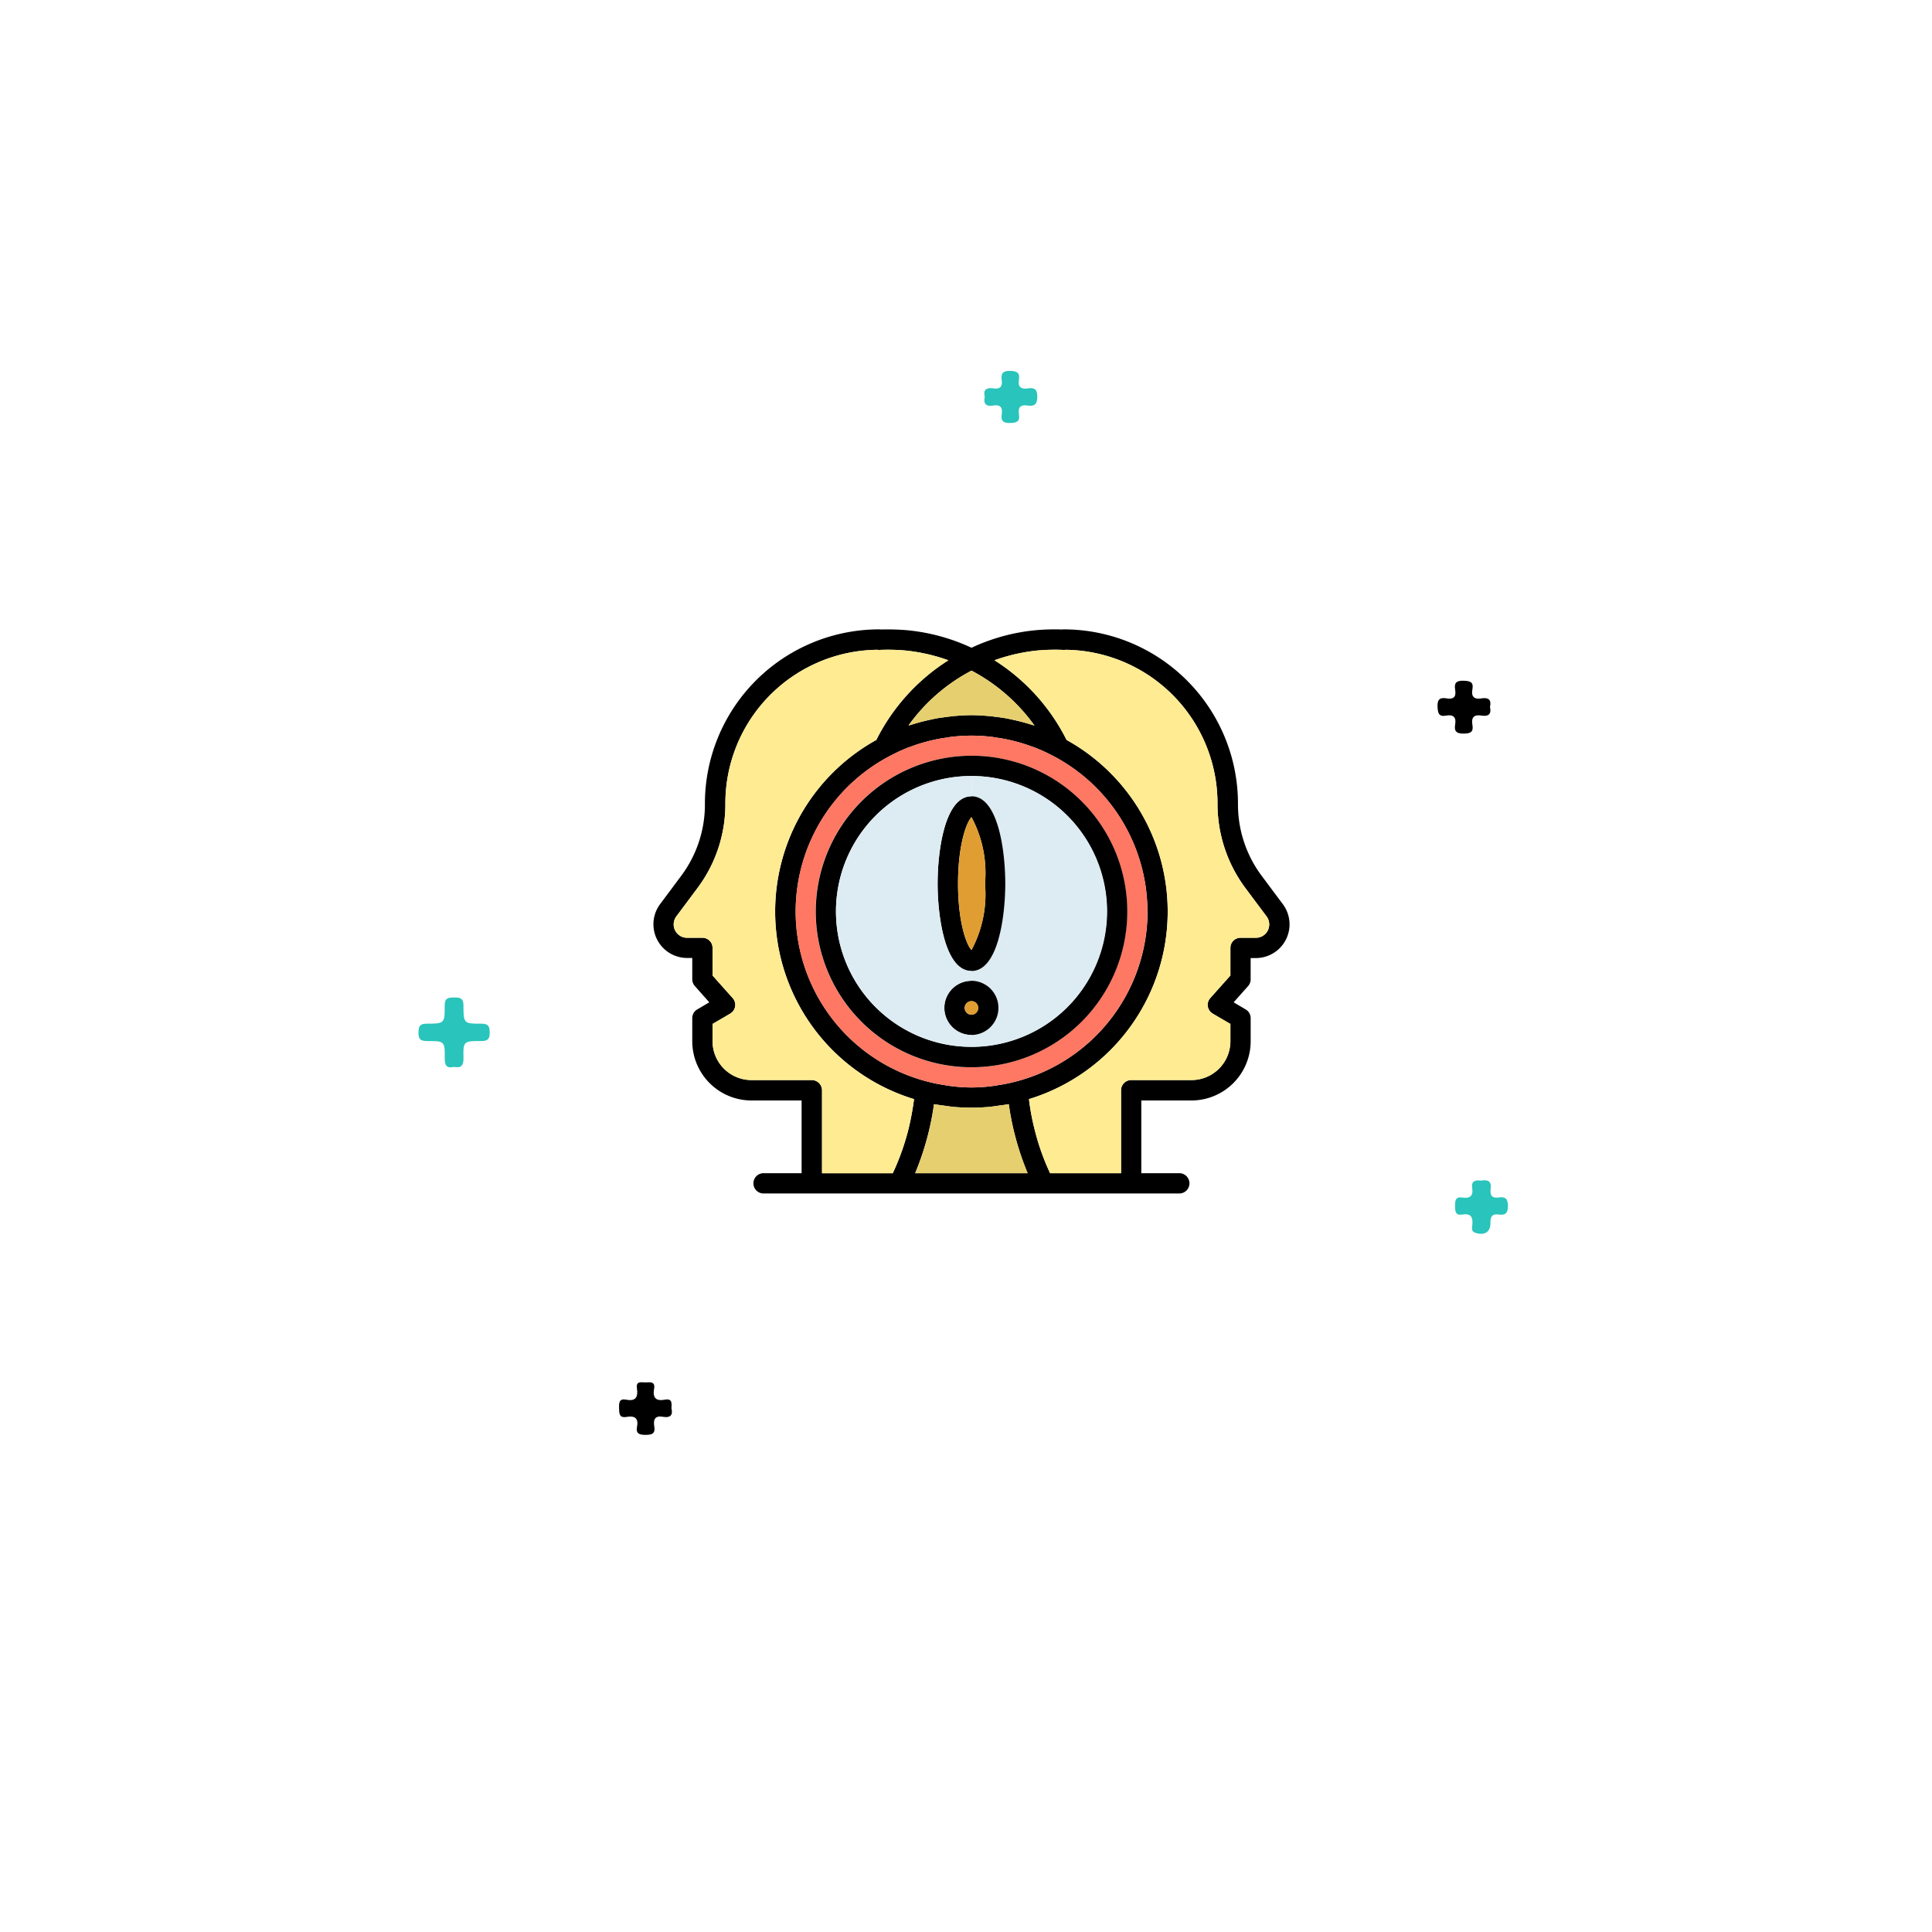 <svg xmlns="http://www.w3.org/2000/svg" xmlns:xlink="http://www.w3.org/1999/xlink" width="101.841" height="101.841" viewBox="0 0 101.841 101.841">
  <defs>
    <filter id="Trazado_127721" x="0" y="0" width="101.841" height="101.841" filterUnits="userSpaceOnUse">
      <feOffset dy="3" input="SourceAlpha"/>
      <feGaussianBlur stdDeviation="3" result="blur"/>
      <feFlood flood-opacity="0.161"/>
      <feComposite operator="in" in2="blur"/>
      <feComposite in="SourceGraphic"/>
    </filter>
    <clipPath id="clip-path">
      <rect id="Rectángulo_37338" data-name="Rectángulo 37338" width="33.536" height="29.735" fill="none"/>
    </clipPath>
  </defs>
  <g id="Grupo_157822" data-name="Grupo 157822" transform="translate(9 6)">
    <g transform="matrix(1, 0, 0, 1, -9, -6)" filter="url(#Trazado_127721)">
      <path id="Trazado_127721-2" data-name="Trazado 127721" d="M41.92,0A41.92,41.92,0,1,1,0,41.92,41.92,41.92,0,0,1,41.92,0Z" transform="translate(9 6)" fill="#fff"/>
    </g>
    <g id="Grupo_156593" data-name="Grupo 156593" transform="translate(13.06 13.55)">
      <path id="Trazado_127053" data-name="Trazado 127053" d="M15.172,123.3c-.385.086-.474-.1-.47-.455.01-.9-.006-.916-.937-.91-.346,0-.454-.105-.448-.448.006-.319.065-.468.433-.467.934,0,.958-.015.948-.948,0-.422.2-.43.515-.433s.475.049.475.424c0,.944.019.961.942.957.357,0,.441.127.442.459s-.084.458-.441.456c-.94-.005-.963.012-.942.9.01.413-.143.534-.518.462" transform="translate(-13.318 -86.609)" fill="#29c4bb"/>
      <path id="Trazado_127054" data-name="Trazado 127054" d="M213.39,151.158c.344-.066.535.048.478.438-.047.326.065.508.426.452s.482.075.485.454c0,.4-.16.49-.5.444-.324-.044-.427.1-.421.42.01.505-.3.7-.791.546-.232-.073-.181-.258-.166-.4.041-.4-.051-.644-.522-.564-.365.062-.387-.167-.386-.447s.012-.506.382-.449c.4.062.588-.084.521-.506-.063-.4.195-.42.493-.385" transform="translate(-157.352 -108.476)" fill="#29c4bb"/>
      <path id="Trazado_127055" data-name="Trazado 127055" d="M210.218,69.017c.089.384-.087.515-.447.455-.39-.066-.549.094-.48.482s-.1.464-.459.468-.516-.107-.451-.472c.07-.388-.092-.548-.478-.476s-.435-.134-.45-.47c-.018-.395.136-.5.479-.438.374.065.513-.09.45-.454-.061-.349.052-.491.441-.477.343.012.541.061.468.454s.1.541.481.477c.36-.061.535.068.446.452" transform="translate(-153.737 -51.302)" fill="#010000"/>
      <path id="Trazado_127056" data-name="Trazado 127056" d="M54.541,186.388c.084.358-.093.49-.451.425-.421-.076-.52.143-.46.5.067.394-.124.455-.47.453-.331,0-.508-.077-.439-.433.091-.468-.143-.583-.546-.514s-.394-.19-.4-.474.006-.507.379-.434c.5.1.631-.142.563-.592-.065-.431.263-.307.482-.32s.491-.044.423.33c-.084.462.078.676.567.582.408-.078.358.206.346.479" transform="translate(-41.202 -131.68)" fill="#010000"/>
      <path id="Trazado_127057" data-name="Trazado 127057" d="M121.782,17.18c-.1-.409.13-.488.464-.439s.484-.092.431-.434.049-.5.442-.49c.362.007.527.1.464.473s.111.505.469.451c.331-.05.5.03.5.434s-.154.525-.515.468c-.381-.061-.511.113-.452.469.066.4-.148.445-.484.452-.359.007-.476-.128-.423-.457.058-.361-.076-.526-.453-.463s-.525-.09-.443-.464" transform="translate(-91.933 -15.817)" fill="#29c4bb"/>
    </g>
    <g id="Grupo_157142" data-name="Grupo 157142" transform="translate(25.441 27.176)">
      <g id="Grupo_157141" data-name="Grupo 157141" transform="translate(0 0)" clip-path="url(#clip-path)">
        <path id="Trazado_128899" data-name="Trazado 128899" d="M33.185,14.491a1.777,1.777,0,0,1-1.428,2.835h-.273v1.12a.531.531,0,0,1-.136.359l-.761.854.632.373a.53.53,0,0,1,.266.459v1.22a3.124,3.124,0,0,1-3.122,3.122H25.72v3.833H27.7a.535.535,0,1,1,0,1.069H5.832a.535.535,0,1,1,0-1.069H7.813V24.833H5.172A3.124,3.124,0,0,1,2.05,21.711v-1.22a.53.53,0,0,1,.266-.459l.632-.373L2.186,18.8a.531.531,0,0,1-.136-.359v-1.12H1.777A1.777,1.777,0,0,1,.349,14.491L1.461,13A6.279,6.279,0,0,0,2.717,9.244,9.189,9.189,0,0,1,11.9,0a.349.349,0,0,1,.086.007,12.537,12.537,0,0,1,1.371.036A10.322,10.322,0,0,1,16.77.969a10.235,10.235,0,0,1,3.4-.926A10.967,10.967,0,0,1,21.543.007.379.379,0,0,1,21.636,0a9.189,9.189,0,0,1,9.18,9.244A6.279,6.279,0,0,0,32.072,13Zm-.8,1.378a.707.707,0,0,0-.065-.739l-1.112-1.493a7.435,7.435,0,0,1-1.471-4.4,8.1,8.1,0,0,0-8-8.161.78.78,0,0,1-.129.007,10.364,10.364,0,0,0-1.335.029,9.469,9.469,0,0,0-2.29.517,10.571,10.571,0,0,1,3.8,4.2A10.34,10.34,0,0,1,19.8,24.761a11.955,11.955,0,0,0,.28,1.529,12.4,12.4,0,0,0,.833,2.376h3.739V24.295a.536.536,0,0,1,.531-.538h3.18a2.051,2.051,0,0,0,2.053-2.046V20.8l-.933-.545a.536.536,0,0,1-.129-.818l1.062-1.191V16.788a.53.53,0,0,1,.531-.531h.811a.7.7,0,0,0,.632-.388m-6.345-1A9.282,9.282,0,0,0,20.933,6.6c-.237-.122-.474-.23-.725-.33-.1-.043-.208-.079-.316-.115-.23-.086-.467-.158-.7-.222-.1-.029-.208-.057-.316-.079a6.894,6.894,0,0,0-.768-.144c-.093-.014-.187-.036-.28-.043a8.707,8.707,0,0,0-2.117,0c-.093.007-.187.029-.28.043a6.893,6.893,0,0,0-.768.144c-.108.022-.215.05-.316.079-.237.065-.474.136-.7.222-.108.036-.215.072-.316.115-.244.1-.481.208-.718.33a9.256,9.256,0,0,0,2.046,17.29c.237.057.474.1.718.136a2.437,2.437,0,0,0,.33.05,7.95,7.95,0,0,0,2.132,0,2.437,2.437,0,0,0,.33-.05c.244-.036.481-.079.718-.136a9.272,9.272,0,0,0,7.163-9.015m-6.086-9.84c.043.014.086.022.129.036A9.573,9.573,0,0,0,16.77,2.175a9.532,9.532,0,0,0-3.323,2.892c.043-.014.086-.022.129-.036l.366-.108c.179-.05.359-.093.538-.136l.395-.086c.194-.036.388-.057.581-.086l.352-.043c.323-.029.639-.05.962-.05s.632.022.955.05c.115.007.23.029.352.043q.291.032.581.086l.395.086c.179.043.359.086.538.136l.366.108M13.806,28.666h5.921a14.949,14.949,0,0,1-.7-2.117,14.625,14.625,0,0,1-.294-1.522c-.194.036-.388.057-.589.086-.115.014-.237.036-.359.05a10.435,10.435,0,0,1-2.046,0c-.122-.014-.244-.036-.366-.05-.194-.029-.388-.05-.581-.086a15,15,0,0,1-.294,1.522,14.949,14.949,0,0,1-.7,2.117M15.55,1.629a9.469,9.469,0,0,0-2.29-.517,10.364,10.364,0,0,0-1.335-.029.78.78,0,0,1-.129-.007,8.1,8.1,0,0,0-8,8.161,7.371,7.371,0,0,1-1.471,4.4L1.21,15.13a.705.705,0,0,0,.567,1.127h.811a.53.53,0,0,1,.531.531v1.457l1.062,1.191a.536.536,0,0,1-.129.818l-.933.545v.912a2.051,2.051,0,0,0,2.053,2.046h3.18a.542.542,0,0,1,.538.538v4.371h3.732a12.9,12.9,0,0,0,.84-2.376,15.117,15.117,0,0,0,.28-1.529A10.338,10.338,0,0,1,11.753,5.828a10.571,10.571,0,0,1,3.8-4.2" transform="translate(0 0)"/>
        <path id="Trazado_128900" data-name="Trazado 128900" d="M39.4,15.552a.705.705,0,0,1-.567,1.127h-.811a.53.53,0,0,0-.531.531v1.457l-1.062,1.191a.536.536,0,0,0,.129.818l.933.545v.912a2.051,2.051,0,0,1-2.053,2.046h-3.18a.536.536,0,0,0-.531.538v4.371H27.984a12.4,12.4,0,0,1-.833-2.376,11.955,11.955,0,0,1-.28-1.529A10.34,10.34,0,0,0,28.853,6.25a10.571,10.571,0,0,0-3.8-4.2,9.469,9.469,0,0,1,2.29-.517,10.364,10.364,0,0,1,1.335-.029A.78.78,0,0,0,28.81,1.5a8.1,8.1,0,0,1,8,8.161,7.435,7.435,0,0,0,1.471,4.4Z" transform="translate(-7.073 -0.422)" fill="#ffeb92"/>
        <path id="Trazado_128901" data-name="Trazado 128901" d="M23.882,8.8a9.255,9.255,0,0,1-2.053,17.29c-.237.057-.474.1-.718.136a2.437,2.437,0,0,1-.33.05,7.95,7.95,0,0,1-2.132,0,2.437,2.437,0,0,1-.33-.05c-.244-.036-.481-.079-.718-.136A9.256,9.256,0,0,1,15.556,8.8c.237-.122.474-.23.718-.33.1-.043.208-.079.316-.115.23-.086.467-.158.7-.222.1-.029.208-.057.316-.079a6.893,6.893,0,0,1,.768-.144c.093-.014.187-.036.28-.043a8.707,8.707,0,0,1,2.117,0c.093.007.187.029.28.043a6.893,6.893,0,0,1,.768.144c.108.022.215.05.316.079.237.065.474.136.7.222.108.036.215.072.316.115.251.1.488.208.725.33m4.048,8.275a8.211,8.211,0,1,0-8.211,8.211,8.223,8.223,0,0,0,8.211-8.211" transform="translate(-2.949 -2.202)" fill="#ff7863"/>
        <path id="Trazado_128902" data-name="Trazado 128902" d="M20.137,9.28a8.211,8.211,0,1,1-8.211,8.211A8.223,8.223,0,0,1,20.137,9.28m7.134,8.211a7.145,7.145,0,0,0-7.113-7.141h-.022a7.138,7.138,0,0,0-.014,14.276h.014a7.143,7.143,0,0,0,7.134-7.134" transform="translate(-3.366 -2.62)"/>
        <path id="Trazado_128903" data-name="Trazado 128903" d="M23.382,10.77a7.138,7.138,0,0,1-.022,14.276h-.014l.014-.624a1.428,1.428,0,0,0,0-2.857v-.517c1.407,0,1.78-2.892,1.78-4.608s-.373-4.6-1.78-4.6Z" transform="translate(-6.59 -3.04)" fill="#ddebf2"/>
        <path id="Trazado_128904" data-name="Trazado 128904" d="M25.375,5.922c-.043-.014-.086-.022-.129-.036l-.366-.108c-.179-.05-.359-.093-.538-.136l-.395-.086q-.291-.054-.581-.086c-.122-.014-.237-.036-.352-.043-.323-.029-.639-.05-.955-.05s-.639.022-.962.05l-.352.043c-.194.029-.388.05-.581.086l-.395.086c-.179.043-.359.086-.538.136l-.366.108c-.043.014-.086.022-.129.036A9.532,9.532,0,0,1,22.059,3.03a9.573,9.573,0,0,1,3.316,2.892" transform="translate(-5.289 -0.855)" fill="#e6cf6e"/>
        <path id="Trazado_128905" data-name="Trazado 128905" d="M25.157,38.509H19.236a14.929,14.929,0,0,0,.99-3.639c.194.036.388.057.581.086.122.014.244.036.366.05a10.435,10.435,0,0,0,2.046,0c.122-.014.244-.036.359-.05.2-.029.395-.05.589-.086a14.624,14.624,0,0,0,.294,1.522,14.949,14.949,0,0,0,.7,2.117" transform="translate(-5.43 -9.843)" fill="#e6cf6e"/>
        <path id="Trazado_128906" data-name="Trazado 128906" d="M22.663,12.26c1.407,0,1.78,2.892,1.78,4.6s-.373,4.608-1.78,4.608-1.787-2.892-1.787-4.608.373-4.6,1.787-4.6m.711,4.6a6.226,6.226,0,0,0-.711-3.5c-.251.244-.711,1.421-.711,3.5s.459,3.258.711,3.5a6.239,6.239,0,0,0,.711-3.5" transform="translate(-5.893 -3.461)"/>
        <path id="Trazado_128907" data-name="Trazado 128907" d="M22.8,25.81a1.428,1.428,0,1,1-1.435,1.428A1.432,1.432,0,0,1,22.8,25.81m.352,1.428a.355.355,0,1,0-.352.359.358.358,0,0,0,.352-.359" transform="translate(-6.031 -7.286)"/>
        <path id="Trazado_128908" data-name="Trazado 128908" d="M23.087,13.8a6.226,6.226,0,0,1,.711,3.5,6.239,6.239,0,0,1-.711,3.5c-.251-.244-.711-1.421-.711-3.5s.459-3.251.711-3.5" transform="translate(-6.316 -3.895)" fill="#e09d31"/>
        <path id="Trazado_128909" data-name="Trazado 128909" d="M23.225,27.3a.359.359,0,1,1-.359.359.358.358,0,0,1,.359-.359" transform="translate(-6.455 -7.706)" fill="#e09d31"/>
        <path id="Trazado_128910" data-name="Trazado 128910" d="M20.579,10.77l-.022,1.069c-1.414,0-1.787,2.892-1.787,4.6s.373,4.608,1.787,4.608v.517a1.428,1.428,0,1,0,0,2.857l-.014.624a7.138,7.138,0,0,1,.014-14.276Z" transform="translate(-3.787 -3.04)" fill="#ddebf2"/>
        <path id="Trazado_128911" data-name="Trazado 128911" d="M13.681,1.535a9.469,9.469,0,0,1,2.29.517,10.571,10.571,0,0,0-3.8,4.2,10.338,10.338,0,0,0,1.988,18.934,15.116,15.116,0,0,1-.28,1.529,12.9,12.9,0,0,1-.84,2.376H9.311V24.717a.542.542,0,0,0-.538-.538H5.593A2.051,2.051,0,0,1,3.54,22.133v-.912l.933-.545a.536.536,0,0,0,.129-.818L3.54,18.667V17.21a.53.53,0,0,0-.531-.531H2.2a.705.705,0,0,1-.567-1.127l1.112-1.493a7.371,7.371,0,0,0,1.471-4.4,8.1,8.1,0,0,1,8-8.161.78.78,0,0,0,.129.007,10.364,10.364,0,0,1,1.335.029" transform="translate(-0.421 -0.422)" fill="#ffeb92"/>
      </g>
    </g>
  </g>
</svg>
